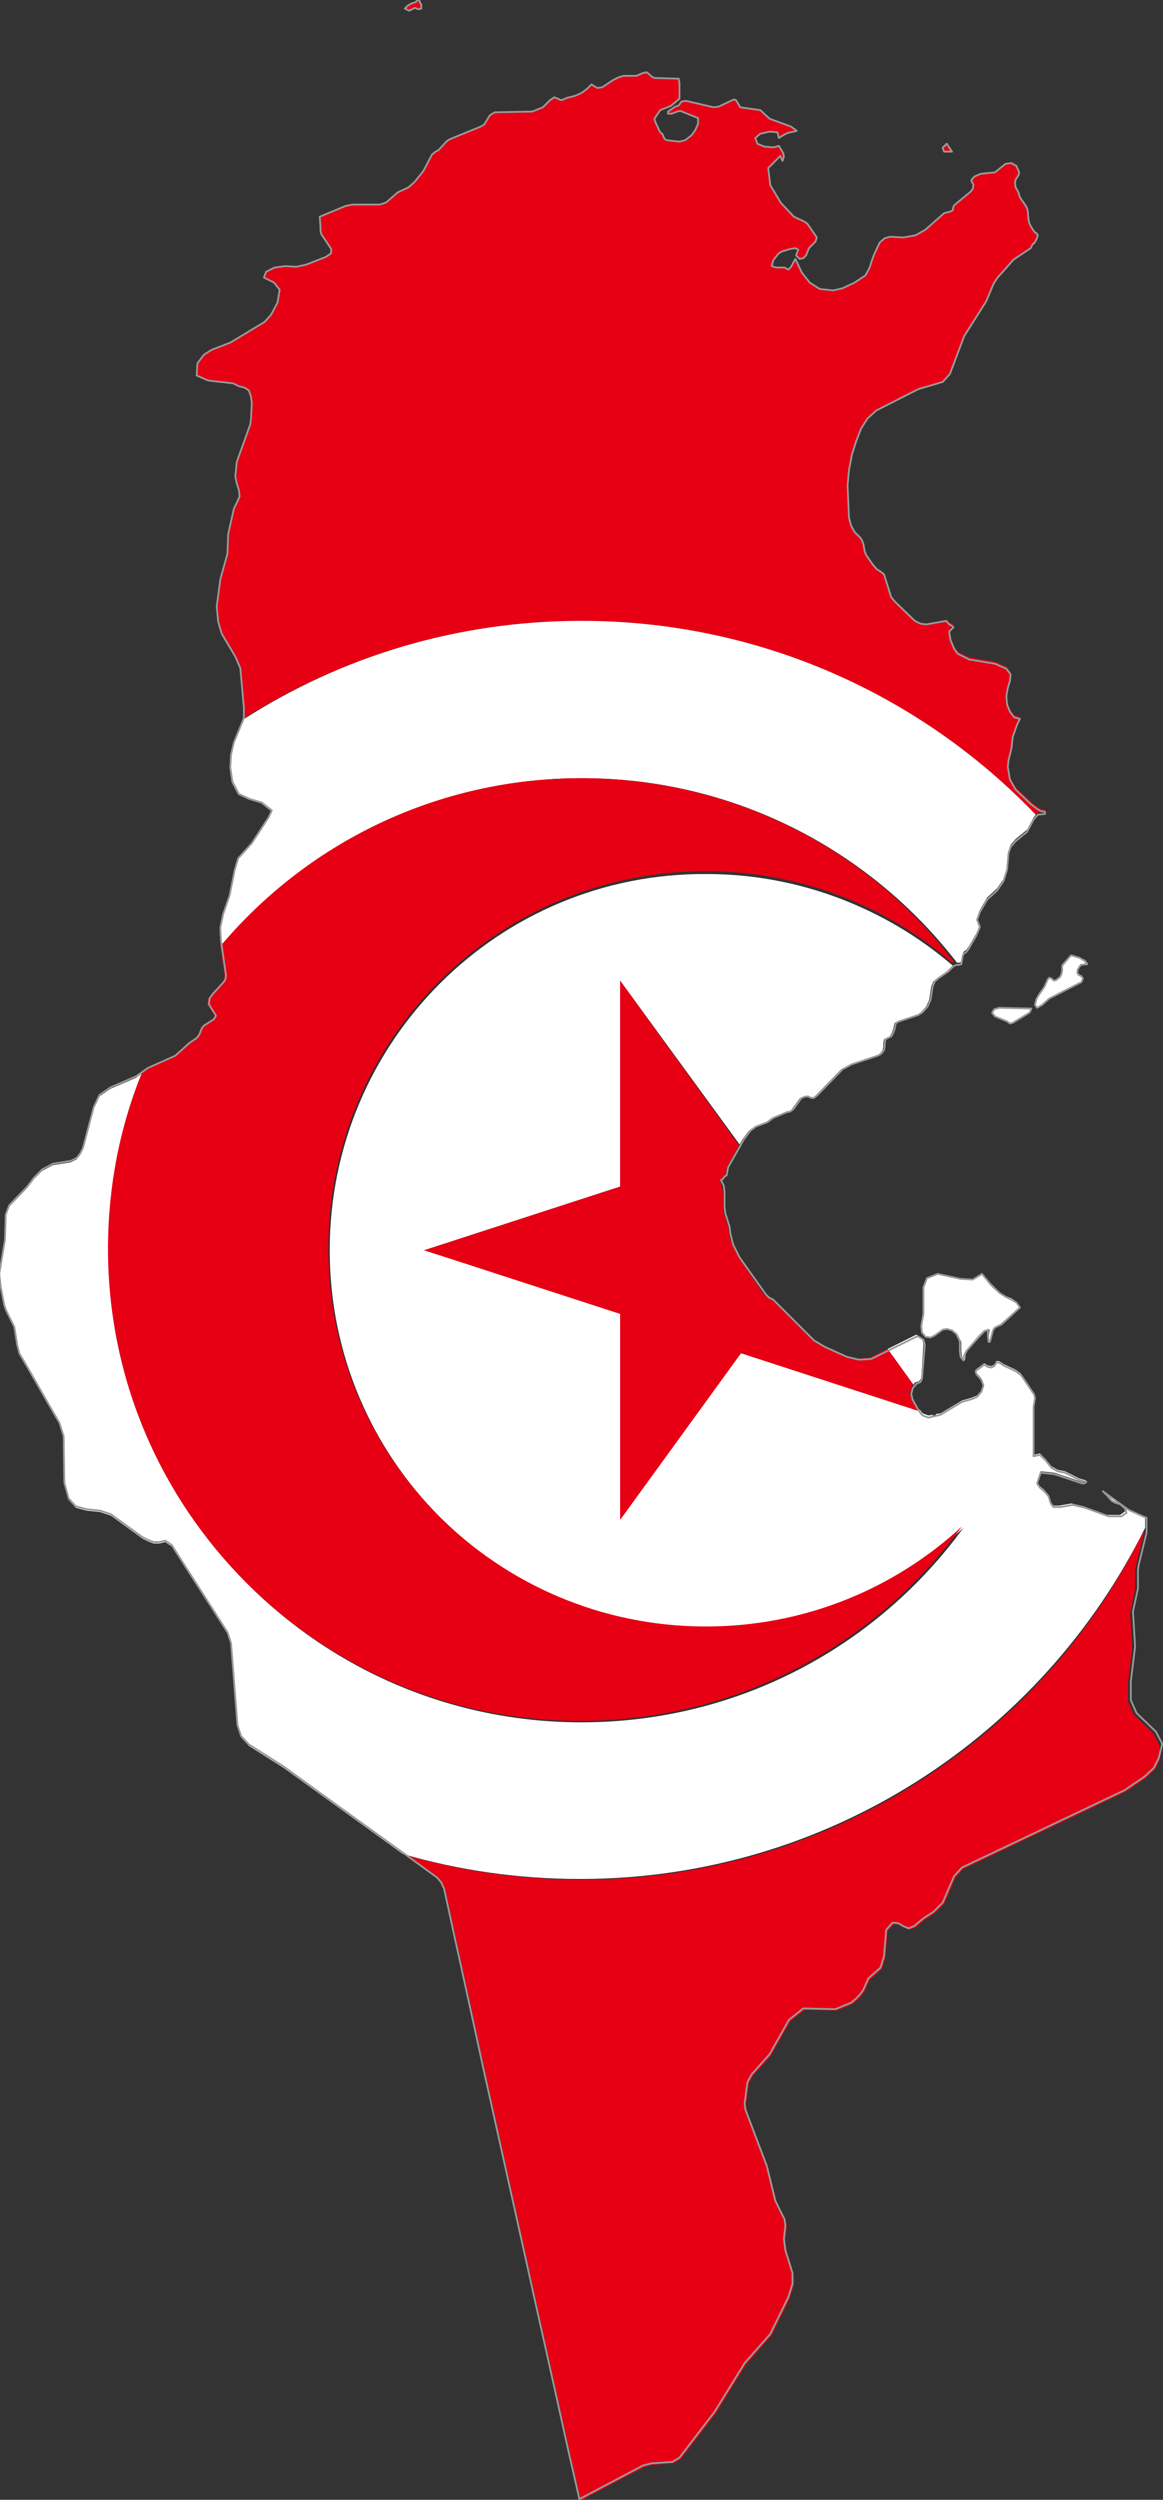 <?xml version="1.0" encoding="utf-8"?>

<svg version="1.2" baseProfile="tiny" xmlns="http://www.w3.org/2000/svg" xmlns:xlink="http://www.w3.org/1999/xlink" x="0px"
	 y="0px" viewBox="338.7 122.2 162.6 349.5" xml:space="preserve">

<rect x="338.7" y="122.2" width="162.6" height="349.5" fill="#333333" stroke="none"/>

<g id="Tunisia">
	<g>
		<polygon fill="#E70013" points="471,143.4 471,143.4 471.1,143.4 471.5,143.4 471.8,143.4 471.4,142.8 471.2,142.5 471.1,142.3
			470.9,142.4 470.8,142.6 470.6,142.7 470.5,142.9 470.7,143.4 		"/>
		<path fill="#E70013" d="M372.7,222.7C386.4,214,402.6,209,420,209c24.9,0,47.5,10.4,63.5,27.1l0.3-0.3l1-0.1v-0.3l-0.6-0.1
			l-0.5-0.3l-0.8-0.6l-2.2-2.1l-0.8-1.4l-0.3-1.8l0.1-0.9l0.4-1.6l0.2-1.7l0.6-1.7l0.4-0.8l-0.8-0.2l-0.6-0.8l-0.4-1l-0.1-1.2
			l0.2-1.1l0.3-1l0.1-0.9l-0.6-0.8l-1.6-0.7l-3.6-0.6l-1.6-0.8l-0.5-0.7l-0.5-1.2l-0.2-1.2l0.5-0.5l0.1-0.1l-0.2-0.2l-0.4-0.2
			L471,209l-2.8,0.5l-0.8-0.1l-0.8-0.4l-2.8-2.7l-0.5-0.6l-1-3.2l-0.5-0.4l-0.5-0.3l-0.6-0.7l-0.9-1.3l-0.2-0.5l-0.2-1.1l-0.2-0.5
			l-0.2-0.3l-0.8-0.8l-0.5-0.9l-0.3-1.1l-0.2-4.5l0.2-2.2l0.4-2.1l0.6-1.9l0.7-1.8l0.9-1.4l1.2-1.1l5.9-3l3.4-1l1-1.1l2-5.3l3.1-4.9
			l1-2.4l0.5-0.8l2.3-2.6l2.4-1.6l0.3-0.6l0.2-0.1l0.3-0.5l0.2-0.6l-0.2-0.3l-0.2-0.1l-0.3-0.4l-0.3-0.5l-0.2-0.4l-0.1-0.5l-0.1-1.1
			l-0.1-0.5l-0.3-0.5l-0.7-1l-0.1-0.3l-0.1-0.4l-0.4-0.7l-0.1-0.6l0.1-0.5l0.4-0.6l0.1-0.4l-0.4-0.9l-0.7-0.4l-0.8,0.1l-1.5,1.2
			l-2,0.2l-0.9,0.4l-0.4,0.5l0.1,0.3l0.2,0.3l-0.1,0.6l-0.3,0.4l-2.3,1.9l-0.1,0.2l-0.1,0.5l-0.4,0.2l-0.4,0.1l-0.4,0.1l-2.6,2.3
			l-1.4,0.8l-1.7,0.3l-1.8-0.1l-0.8,0.2l-0.7,0.6l-0.8,1.7l-0.4,1.1l-0.2,0.7l-0.6,1.1l-1.5,1l-1.7,0.8l-1.3,0.3l-1.9-0.2l-1.4-0.9
			l-1.1-1.4l-0.9-1.9l-0.6,1.1l-0.4,0.4l-0.5-0.3l-1.2,0l-0.6-0.2l0.2-0.8l0.7-0.9l0.4-0.3l1.3-0.4l0.7-0.1l0.4,0.2l-0.3,0.8
			l0.5,0.5l0.5-0.1l0.4-0.4l0.4-1l0.9-0.9l0.2-0.6l-1.3-1.9l-0.4-0.3l-1.5-0.7l-1.8-1.9l-1.5-2.5l-0.3-2.4l1.7-1.7l0.3,0.7l0.2-0.6
			l-0.1-0.5l-0.6-1l-0.8,0.2l-1.2-0.1l-1-0.4l-0.3-0.8l0.7-0.6l1.3-0.3l1.1,0.1l0.2,0.8l0.6-0.4l0.6-0.3l1.3-0.3l-0.8-0.6l-3-1.1
			l-1.3-1.2l-2.8-0.4l-0.6-1l-0.3-0.1l-2.1,1l-0.7,0.1l-3.9-0.9l-0.6,0.1l-0.1,0.1l-0.2,0.3l-0.2,0.2l-0.4,0.1l-1,0.7v0.3h0.5
			l0.8-0.3l0.4-0.1l2.5,1l0,0.8l-0.4,0.9l-0.5,0.7l-0.9,0.7l-0.8,0.2l-1.8-0.2l-0.3-0.2l-0.3-0.7l-0.2-0.1l-0.2-0.3l-0.6-1.3
			l-0.1-0.4l0.8-1.2l1.5-0.6l1.2-1l0-2.2l-0.1-0.5l0-0.1l-3.4-0.1l-0.4-0.2l-0.3-0.3l-0.4-0.3l-0.5,0.1l-0.9,0.4l-1.8,0l-0.7,0.2
			l-0.8,0.4l-1.5,1l-0.7,0.1l-0.8-0.5l-0.6,0.6l-0.8,0.6l-0.9,0.4l-1.2,0.3l-0.4,0.2l-0.4,0.1l-0.4-0.2l-0.5-0.2l-0.6,0.4l-1,1
			l-1.5,0.6l-5.2,0.1l-0.7,0.4l-0.8,1.3l-0.5,0.3l-4.4,1.8l-0.4,0.3l-1.1,1.2l-0.4,0.2l-0.5,0.4l-1.2,2.3l-1.2,1.5l-0.9,0.8
			l-1.5,0.7l-1.6,1.4l-0.9,0.3H388l-1,0.2c-1.2,0.5-2.4,1-3.6,1.5l0.1,1.3l0,0.6l0.1,0.5l1.4,2.1l0,0.6l-0.7,0.5l-2.8,1.1l-1.4,0.3
			l-1.5-0.1l-1.5,0.2l-1.2,0.6l-0.3,0.8l1.4,0.7l0.8,1l-0.3,1.8l-0.9,1.7l-0.9,1l-4.8,2.9l-2.6,1l-1.1,0.7l-0.9,1.2l-0.1,1.7
			l1.6,0.7l3.5,0.4l0.8,0.4l0.8,0.2l0.6,0.4l0.3,0.9l0.1,0.9l-0.1,2l-0.1,0.9l-1.9,5.3l-0.2,2l0.2,1l0.3,0.9l0.1,0.9l-0.4,0.9
			l-0.4,0.8l-0.8,3.6l-0.1,2.7l-1,3.6L369,207l0.2,2.1l0.5,1.7l1.9,3.2l0.7,1.6l0.5,5.6l0,1.4L372.7,222.7z"/>
		<polygon fill="#E70013" points="397.2,122.3 397.1,122.2 396.8,122.6 396.2,122.8 395.7,123.1 395.3,123.5 395.9,123.7
			396.3,123.5 396.7,123.3 397.2,123.5 397.6,123.4 397.5,122.8 397.4,122.6 397.4,122.4 		"/>
		<path fill="#E70013" d="M420,385c-8.6,0-16.9-1.2-24.8-3.5c1.6,1.1,3.2,2.3,4.8,3.4l0.6,0.7l0.4,0.9c1.8,8.4,3.7,16.8,5.5,25.2
			c1.9,8.5,3.8,17.1,5.7,25.6c1.9,8.7,3.9,17.4,5.8,26.1c0.6,2.8,1.3,5.6,1.9,8.4l8.9-4.7l1.2-0.3l2.9-0.2l1-0.6l4.9-6.4l4.2-6.8
			l3.6-4.1l2.5-5.1l0.6-1.9l0-1.5l-1-3.2l-0.2-1.6l0.2-1.8l-0.1-0.9l-1.3-2.6l-1.2-4.9l-3-7.9l-0.1-0.8l0.4-3l0.6-1.1l2.5-2.8
			l2.7-4.8l2-1.6l4.5,0.1l2.2-0.9l0.6-0.5l0.6-0.6l0.5-0.7l0.7-1.6l1.7-1.5l0.5-1.6l0.3-3.7l0.9-1l0.8,0.1l0.7,0.4l0.7,0.3l0.8-0.3
			l1.3-1.1l1.4-0.9l1.3-1.3l1.6-3.7l1.1-1.2l22.7-10.8l2.8-1.9l1.3-1.2l0.7-1.4l-0.1-2l-0.9-1.7l-2.7-2.6l-0.8-1.8l0-2.6l0.6-4.9
			l-0.3-4.9l0.7-3.2l0-2.6l0.1-0.7l1.1-4.5l0-0.5C484.6,365,454.6,385,420,385z"/>
		<polygon fill="#FFFFFF" points="489.8,257.3 489.9,257 490.8,256.9 490.4,256.4 489.6,256.1 488.6,255.7 488.4,255.7 487.2,257
			487.3,257.8 487.2,258.3 487,258.8 486.4,259.2 486.1,259.2 485.9,259.1 485.7,258.9 485.5,258.9 485.3,259 484.8,260.2
			484,261.2 483.6,261.9 483.4,262.7 483.7,263.1 484.4,262.7 485.5,261.8 490,259.5 490.2,259 490,258.7 489.7,258.5 489.4,258.2
			489.5,257.6 		"/>
		<path fill="#FFFFFF" d="M420,209c-17.4,0-33.6,5-47.3,13.8l-1.4,3.3l-0.4,1.7l-0.1,1.8l0.3,2l0.9,1.7l1.5,0.7l1.7,0.5l1.4,1.1
			l-0.4,0.9l-2.4,3.7l-1.9,2.1l-0.5,1.7l-0.7,3.5l-0.9,2.6l-0.4,1.9l0.1,1.8l0.1,0.7c12.1-14.4,30.2-23.5,50.5-23.5
			c21.3,0,40.3,10.1,52.4,25.8h0.3l0.3-0.1l0.1-0.6l0.1-0.6l0.2-0.3l0.3-0.2l0.3-0.4l1.1-1.9l0.5-1.2l-0.2-0.5l-0.2-0.5l0.4-1.1
			l1-1.7l1.4-1.3l0.9-1.3l0.5-1.6l0.2-2.3l0.3-0.9l0.7-0.8l1.6-1.3l0.9-1.7l0.3-0.4C467.5,219.4,444.9,209,420,209z"/>
		<polygon fill="#FFFFFF" points="466.6,315.5 467.2,315.3 467.5,314.9 467.8,310.1 467.6,309.3 466.8,308.8 462.8,310.8
			466.4,315.8 		"/>
		<polygon fill="#FFFFFF" points="482.7,263.7 482.9,263.2 478.3,263.1 477.7,263.3 477.4,263.8 477.8,264.3 479.5,265 479.9,265.3
			480.3,265.2 482.6,263.8 		"/>
		<polygon fill="#FFFFFF" points="476.9,309.8 477.1,309.8 477.5,308.2 477.7,307.8 478,307.6 478.6,307.3 481.3,304.9 480.8,304.2
			480.1,303.7 479.3,303.4 478.5,302.9 477.3,301.7 476.1,300.3 474.8,301.1 473.1,301 469.8,300.3 468.3,300.8 467.9,302.1
			467.9,305.8 467.6,307.6 467.7,308.5 468.2,309.1 468.8,309.2 469.5,308.9 470.6,308.1 471.3,308 471.9,308.2 472.6,308.8
			473.1,309.8 473.1,310.3 473.1,311.1 473.2,311.9 473.6,312.4 473.7,311.6 474,311 475.9,308.9 476.5,308.3 477.1,308.1
			477,308.5 		"/>
		<path fill="#FFFFFF" d="M384.8,297c0,29.2,23.6,52.8,52.8,52.8c13.8,0,26.4-5.3,35.8-14c-12,16.5-31.4,27.2-53.4,27.2
			c-36.5,0-66-29.6-66-66c0-8.9,1.8-17.3,4.9-25l-1.2,0.9l-3.5,1.5l-1.6,1.1l-0.8,1.7l-1.5,5.7l-0.4,0.8l-0.5,0.6l-0.8,0.4l-2.5,0.4
			l-1.5,0.8l-1.1,1.1l-1,1.3l-2.5,2.6l-0.5,1.3l-0.1,3.5l-0.8,4.8l0.2,1.8l0.5,2.6l0.3,0.8l1.1,2.2l0.4,2.5l0.3,1.2
			c1.9,3.2,3.7,6.5,5.6,9.7l0.6,1.9l0.1,6.5l0.6,2.2l1,1.1l1.5,0.4l1.9,0.2l1.5,0.5l4.4,3.2l0.8,0.4l0.8,0.3l0.8,0l0.8-0.2l0.9,0.6
			c2.6,4.1,5.2,8.1,7.8,12.2l0.5,1.5c0.3,3.8,0.6,7.7,0.9,11.5l0.5,1.5l1.1,1.2l4.9,3.1c5.5,4,11.1,8,16.6,12
			c7.9,2.3,16.2,3.5,24.8,3.5c34.6,0,64.6-20,79-49.1l0-1.6l-0.3-0.1l-2.2-1l-3.6-2.6l0.6,0.6l0.6,0.7l0.5,0.3l0.7,0.2l0.7,0.6
			l0.2,0.6l-0.7,0.5h-1.8l-3.3-1.2l-1.7-0.4l-1.7,0.3H486l-0.4-0.5l-0.3-1l-0.6-0.7l-0.6-0.5l-0.4-0.6l0.5-1.5l1.9,0.2l3.9,1.3
			l0.2,0l0.1,0l0.3-0.2l-1-0.3l-2-1l-1-0.2l-0.9-0.5l-0.8-1l-0.8-0.8l-0.9,0.2l0-6.9l0.2-1.2l-0.1-0.5l-1.4-2.1l-0.5-0.7l-0.7-0.5
			l-1.7-0.8l-0.6-0.4H478l-0.3,0.5l-0.4,0.2l-0.5-0.1l-0.5-0.3l-1.2,0.9l0.1,0.4l0.7,0.8l0.3,0.8l-0.3,0.9l-0.6,0.7l-0.7,0.3
			l-1.4,0.4l-3,1.8l-0.7,0.1l0.2,0.3l-0.6-0.2l-0.6,0.1l-0.8-0.3l-0.4-0.5l-24.9-8.1l-16.9,23.3v-28.8L398,297l27.4-8.9v-28.8
			l16.7,22.9l0.4-0.7l0.9-1.2l0.8-0.6l1.6-0.6l0.8-0.6l1.9-0.8l0.5-0.1l0.4-0.3l0.8-1.1l0.2-0.3l0.2-0.2l0.5-0.2l0.4,0l0.4,0.2
			l0.4,0l0.5-0.4l3.5-3.6l1.3-0.7l3.6-1.2l0.4-0.2l0.3-0.3l0.2-0.3l0.1-0.5l0-0.5l0.1-0.5l0.8-0.4l0.3-0.5l0.2-0.6l0.1-0.5l0.1-0.3
			l0.4-0.2l2.7-0.9l0.6-0.4l0.7-0.8l0.4-0.9l0.3-1.9l0.3-0.7l0.6-0.5l1.3-0.9l0.7-0.7l0.1-0.1c-9.2-7.9-21.3-12.8-34.4-12.8
			C408.4,244.2,384.8,267.8,384.8,297z"/>
		<path fill="#E70013" d="M420,231c-20.3,0-38.4,9.1-50.5,23.5l0.6,4.1l-0.1,0.6l-0.4,0.5l-1.3,1.4l-0.5,0.7l-0.1,0.8l1,1.6
			l-0.3,0.5l-1.4,0.9l-0.3,0.4l-0.3,0.8l-0.2,0.3l-0.3,0.3l-0.9,0.6l-2,1.8l-3.8,1.7l-0.5,0.3c-3.2,7.7-4.9,16.2-4.9,25
			c0,36.5,29.6,66,66,66c21.9,0,41.4-10.7,53.4-27.2c-9.4,8.7-22,14-35.8,14c-29.2,0-52.8-23.6-52.8-52.8
			c0-29.2,23.6-52.8,52.8-52.8c13.1,0,25.2,4.8,34.4,12.8l0.2-0.1h0.1C460.3,241.1,441.3,231,420,231z"/>
		<polygon fill="#E70013" points="425.4,288.1 398,297 425.4,305.9 425.4,334.7 442.3,311.4 467.2,319.5 467.1,319.4 466.1,317.7
			465.9,317 466.1,316.2 466.4,315.8 462.8,310.8 460.3,312 458.5,312.2 456.8,311.8 453.7,310.4 452.2,309.5 446.5,303.8
			445.9,303.5 445.5,303.2 441.9,297.9 441,296.1 440.6,294.6 440.5,293.7 439.9,291.8 439.8,291 439.8,289 439.6,288 439.3,287.2
			439.5,287.1 439.8,286.7 440.1,286.5 440.3,285.4 442,282.3 425.4,259.3 		"/>
		<polygon fill="#E70013" points="469.4,320 469,320.1 469.6,320.3 		"/>
	</g>

		<path fill="none" stroke="#999999" stroke-width="0.25" stroke-linecap="round" stroke-linejoin="round" stroke-miterlimit="10" d="
		M396.3,123.5l0.4-0.2l0.5,0.2l0.4-0.1l0-0.6l-0.2-0.2v-0.2l-0.1-0.1l-0.2-0.1l-0.3,0.3l-0.6,0.2l-0.5,0.3l-0.4,0.4l0.6,0.3
		L396.3,123.5 M471,143.4L471,143.4h0.1l0.4,0h0.3l-0.4-0.6l-0.2-0.3l-0.1-0.2l-0.2,0.1l-0.1,0.2l-0.2,0.1l-0.1,0.2l0.2,0.5
		L471,143.4 M482.7,263.7l0.2-0.5l-4.5-0.1l-0.7,0.2l-0.3,0.5l0.4,0.5l1.7,0.7l0.4,0.3l0.4-0.1l2.3-1.4L482.7,263.7 M476.9,309.8
		h0.2l0.4-1.5l0.2-0.4l0.3-0.2l0.7-0.3l2.6-2.4l-0.5-0.7l-0.7-0.4l-0.8-0.4l-0.8-0.5l-1.3-1.2l-1.2-1.5l-1.3,0.8l-1.7-0.1l-3.2-0.7
		l-1.5,0.6l-0.5,1.3l0,3.7l-0.3,1.7l0.1,0.9l0.5,0.6l0.7,0.1l0.6-0.3l1.1-0.8l0.6-0.1l0.7,0.2l0.6,0.5l0.5,1l0,0.6l0,0.8l0.1,0.8
		l0.4,0.5l0.1-0.7l0.3-0.6l1.9-2.2l0.6-0.6l0.6-0.2l-0.1,0.4L476.9,309.8 M484,261.2l-0.4,0.7l-0.2,0.8l0.3,0.4l0.7-0.4l1-0.9
		l4.5-2.3l0.2-0.5l-0.2-0.3l-0.4-0.2l-0.2-0.3l0.1-0.5l0.2-0.3l0.2-0.3l0.9-0.1l-0.4-0.5l-0.7-0.4l-1-0.3l-0.2,0l-1.2,1.4l0,0.7
		l-0.1,0.5l-0.2,0.4l-0.5,0.4l-0.3,0.1l-0.2-0.1l-0.2-0.2l-0.3-0.1l-0.2,0.2l-0.5,1.1L484,261.2 M501.2,366l-0.9-1.7l-2.7-2.6
		l-0.8-1.8l0-2.6l0.6-4.9l-0.3-4.9l0.7-3.2l0-2.6l0.1-0.7l1.1-4.5l0-2.1l-0.3-0.1l-2.2-1l-3.6-2.6l0.6,0.6l0.6,0.7l0.5,0.3l0.7,0.2
		l0.7,0.6l0.2,0.6l-0.7,0.5h-1.8l-3.3-1.2l-1.7-0.4l-1.7,0.3H486l-0.4-0.5l-0.3-1l-0.6-0.7l-0.6-0.5l-0.4-0.6l0.5-1.5l1.9,0.2
		l3.9,1.3l0.2,0l0.1,0l0.3-0.2l-1-0.3l-2-1l-1-0.2l-0.9-0.5l-0.8-1l-0.8-0.8l-0.9,0.2l0-6.9l0.2-1.2l-0.1-0.5l-1.4-2.1l-0.5-0.7
		l-0.7-0.5l-1.7-0.8l-0.6-0.4H478l-0.3,0.5l-0.4,0.2l-0.5-0.1l-0.5-0.3l-1.2,0.9l0.1,0.4l0.7,0.8l0.3,0.8l-0.3,0.9l-0.6,0.7
		l-0.7,0.3l-1.4,0.4l-3,1.8l-1.7,0.4l-0.8-0.3l-0.5-0.6l-0.9-1.6l-0.2-0.8l0.2-0.8l0.5-0.6l0.6-0.3l0.2-0.4l0.4-4.8l-0.2-0.7
		l-0.8-0.5l-6.5,3.2l-1.7,0.1l-1.7-0.4l-3.1-1.4l-1.5-0.9l-5.7-5.7l-0.6-0.3l-0.4-0.4l-3.7-5.2l-0.9-1.8l-0.4-1.6l-0.1-0.9l-0.6-1.9
		l-0.1-0.9l0-2l-0.1-0.9l-0.4-0.8l0.2-0.1l0.3-0.4l0.3-0.2l0.2-1.1l2.2-3.9l0.9-1.2l0.8-0.6l1.6-0.6l0.8-0.6l1.9-0.8l0.5-0.1
		l0.4-0.3l0.8-1.1l0.2-0.3l0.2-0.2l0.5-0.2l0.4,0l0.4,0.2l0.4,0l0.5-0.4l3.5-3.6l1.3-0.7l3.6-1.2l0.4-0.2l0.3-0.3l0.2-0.3l0.1-0.5
		l0-0.5l0.1-0.5l0.8-0.4l0.3-0.5l0.2-0.6l0.1-0.5l0.1-0.3l0.4-0.2l2.7-0.9l0.6-0.4l0.7-0.8l0.4-0.9l0.3-1.9l0.3-0.7l0.6-0.5l1.3-0.9
		l0.7-0.7l0.4-0.2h0.4l0.3-0.1l0.1-0.6l0.1-0.6l0.2-0.3l0.3-0.2l0.3-0.4l1.1-1.9l0.5-1.2l-0.2-0.5l-0.2-0.5l0.4-1.1l1-1.7l1.4-1.3
		l0.9-1.3l0.5-1.6l0.2-2.3l0.3-0.9l0.7-0.8l1.6-1.3l0.9-1.7l0.6-0.7l1-0.1v-0.3l-0.6-0.1l-0.5-0.3l-0.8-0.6l-2.2-2.1l-0.8-1.4
		l-0.3-1.8l0.1-0.9l0.4-1.6l0.2-1.7l0.6-1.7l0.4-0.8l-0.8-0.2l-0.6-0.8l-0.4-1l-0.1-1.2l0.2-1.1l0.3-1l0.1-0.9l-0.6-0.8l-1.6-0.7
		l-3.6-0.6l-1.6-0.8l-0.5-0.7l-0.5-1.2l-0.2-1.2l0.5-0.5l0.1-0.1l-0.2-0.2l-0.4-0.2L471,209l-2.8,0.5l-0.8-0.1l-0.8-0.4l-2.8-2.7
		l-0.5-0.6l-1-3.2l-0.5-0.4l-0.5-0.3l-0.6-0.7l-0.9-1.3l-0.2-0.5l-0.2-1.1l-0.2-0.5l-0.2-0.3l-0.8-0.8l-0.5-0.9l-0.3-1.1l-0.2-4.5
		l0.2-2.2l0.4-2.1l0.6-1.9l0.7-1.8l0.9-1.4l1.2-1.1l5.9-3l3.4-1l1-1.1l2-5.3l3.1-4.9l1-2.4l0.5-0.8l2.3-2.6l2.4-1.6l0.3-0.6l0.2-0.1
		l0.3-0.5l0.2-0.6l-0.2-0.3l-0.2-0.1l-0.3-0.4l-0.3-0.5l-0.2-0.4l-0.1-0.5l-0.1-1.1l-0.1-0.5l-0.3-0.5l-0.7-1l-0.1-0.3l-0.1-0.4
		l-0.4-0.7l-0.1-0.6l0.1-0.5l0.4-0.6l0.1-0.4l-0.4-0.9l-0.7-0.4l-0.8,0.1l-1.5,1.2l-2,0.2l-0.9,0.4l-0.4,0.5l0.1,0.3l0.2,0.3
		l-0.1,0.6l-0.3,0.4l-2.3,1.9l-0.1,0.2l-0.1,0.5l-0.4,0.2l-0.4,0.1l-0.4,0.1l-2.6,2.3l-1.4,0.8l-1.7,0.3l-1.8-0.1l-0.8,0.2l-0.7,0.6
		l-0.8,1.7l-0.4,1.1l-0.2,0.7l-0.6,1.1l-1.5,1l-1.7,0.8l-1.3,0.3l-1.9-0.2l-1.4-0.9l-1.1-1.4l-0.9-1.9l-0.6,1.1l-0.4,0.4l-0.5-0.3
		l-1.2,0l-0.6-0.2l0.2-0.8l0.7-0.9l0.4-0.3l1.3-0.4l0.7-0.1l0.4,0.2l-0.3,0.8l0.5,0.5l0.5-0.1l0.4-0.4l0.4-1l0.9-0.9l0.2-0.6
		l-1.3-1.9l-0.4-0.3l-1.5-0.7l-1.8-1.9l-1.5-2.5l-0.3-2.4l1.7-1.7l0.3,0.7l0.2-0.6l-0.1-0.5l-0.6-1l-0.8,0.2l-1.2-0.1l-1-0.4
		l-0.3-0.8l0.7-0.6l1.3-0.3l1.1,0.1l0.2,0.8l0.6-0.4l0.6-0.3l1.3-0.3l-0.8-0.6l-3-1.1l-1.3-1.2l-2.8-0.4l-0.6-1l-0.3-0.1l-2.1,1
		l-0.7,0.1l-3.9-0.9l-0.6,0.1l-0.1,0.1l-0.2,0.3l-0.2,0.2l-0.4,0.1l-1,0.7v0.3h0.5l0.8-0.3l0.4-0.1l2.5,1l0,0.8l-0.4,0.9l-0.5,0.7
		l-0.9,0.7l-0.8,0.2l-1.8-0.2l-0.3-0.2l-0.3-0.7l-0.2-0.1l-0.2-0.3l-0.6-1.3l-0.1-0.4l0.8-1.2l1.5-0.6l1.2-1l0-2.2l-0.1-0.5l0-0.1
		l-3.4-0.1l-0.4-0.2l-0.3-0.3l-0.4-0.3l-0.5,0.1l-0.9,0.4l-1.8,0l-0.7,0.2l-0.8,0.4l-1.5,1l-0.7,0.1l-0.8-0.5l-0.6,0.6l-0.8,0.6
		l-0.9,0.4l-1.2,0.3l-0.4,0.2l-0.4,0.1l-0.4-0.2l-0.5-0.2l-0.6,0.4l-1,1l-1.5,0.6l-5.2,0.1l-0.7,0.4l-0.8,1.3l-0.5,0.3l-4.4,1.8
		l-0.4,0.3l-1.1,1.2l-0.4,0.2l-0.5,0.4l-1.2,2.3l-1.2,1.5l-0.9,0.8l-1.5,0.7l-1.6,1.4l-0.9,0.3H388l-1,0.2c-1.2,0.5-2.4,1-3.6,1.5
		l0.1,1.3l0,0.6l0.1,0.5l1.4,2.1l0,0.6l-0.7,0.5l-2.8,1.1l-1.4,0.3l-1.5-0.1l-1.5,0.2l-1.2,0.6l-0.3,0.8l1.4,0.7l0.8,1l-0.3,1.8
		l-0.9,1.7l-0.9,1l-4.8,2.9l-2.6,1l-1.1,0.7l-0.9,1.2l-0.1,1.7l1.6,0.7l3.5,0.4l0.8,0.4l0.8,0.2l0.6,0.4l0.3,0.9l0.1,0.9l-0.1,2
		l-0.1,0.9l-1.9,5.3l-0.2,2l0.2,1l0.3,0.9l0.1,0.9l-0.4,0.9l-0.4,0.8l-0.8,3.6l-0.1,2.7l-1,3.6L369,207l0.2,2.1l0.5,1.7l1.9,3.2
		l0.7,1.6l0.5,5.6l0,1.4l-1.4,3.4l-0.4,1.7l-0.1,1.8l0.3,2l0.9,1.7l1.5,0.7l1.7,0.5l1.4,1.1l-0.4,0.9l-2.4,3.7l-1.9,2.1l-0.5,1.7
		l-0.7,3.5l-0.9,2.6l-0.4,1.9l0.1,1.8l0.7,4.9l-0.1,0.6l-0.4,0.5l-1.3,1.4l-0.5,0.7l-0.1,0.8l1,1.6l-0.3,0.5l-1.4,0.9l-0.3,0.4
		l-0.3,0.8l-0.2,0.3l-0.3,0.3l-0.9,0.6l-2,1.8l-3.8,1.7l-1.7,1.2l-3.5,1.5l-1.6,1.1l-0.8,1.7l-1.5,5.7l-0.4,0.8l-0.5,0.6l-0.8,0.4
		l-2.5,0.4l-1.5,0.8l-1.1,1.1l-1,1.3l-2.5,2.6l-0.5,1.3l-0.1,3.5l-0.8,4.8l0.2,1.8l0.5,2.6l0.3,0.8l1.1,2.2l0.4,2.5l0.3,1.2
		c1.9,3.2,3.7,6.5,5.6,9.7l0.6,1.9l0.1,6.5l0.6,2.2l1,1.1l1.5,0.4l1.9,0.2l1.5,0.5l4.4,3.2l0.8,0.4l0.8,0.3l0.8,0l0.8-0.2l0.9,0.6
		c2.6,4.1,5.2,8.1,7.8,12.2l0.5,1.5c0.3,3.8,0.6,7.7,0.9,11.5l0.5,1.5l1.1,1.2l4.9,3.1c7.1,5.2,14.3,10.3,21.4,15.5l0.6,0.7l0.4,0.9
		c1.8,8.4,3.7,16.8,5.5,25.2c1.9,8.5,3.8,17.1,5.7,25.6c1.9,8.7,3.9,17.4,5.8,26.1c0.6,2.8,1.3,5.6,1.9,8.4l8.9-4.7l1.2-0.3l2.9-0.2
		l1-0.6l4.9-6.4l4.2-6.8l3.6-4.1l2.5-5.1l0.6-1.9l0-1.5l-1-3.2l-0.2-1.6l0.2-1.8l-0.1-0.9l-1.3-2.6l-1.2-4.9l-3-7.9l-0.1-0.8l0.4-3
		l0.6-1.1l2.5-2.8l2.7-4.8l2-1.6l4.5,0.1l2.2-0.9l0.6-0.5l0.6-0.6l0.5-0.7l0.7-1.6l1.7-1.5l0.5-1.6l0.3-3.7l0.9-1l0.8,0.1l0.7,0.4
		l0.7,0.3l0.8-0.3l1.3-1.1l1.4-0.9l1.3-1.3l1.6-3.7l1.1-1.2l22.7-10.8l2.8-1.9l1.3-1.2l0.7-1.4L501.2,366"/>
</g>

</svg>
